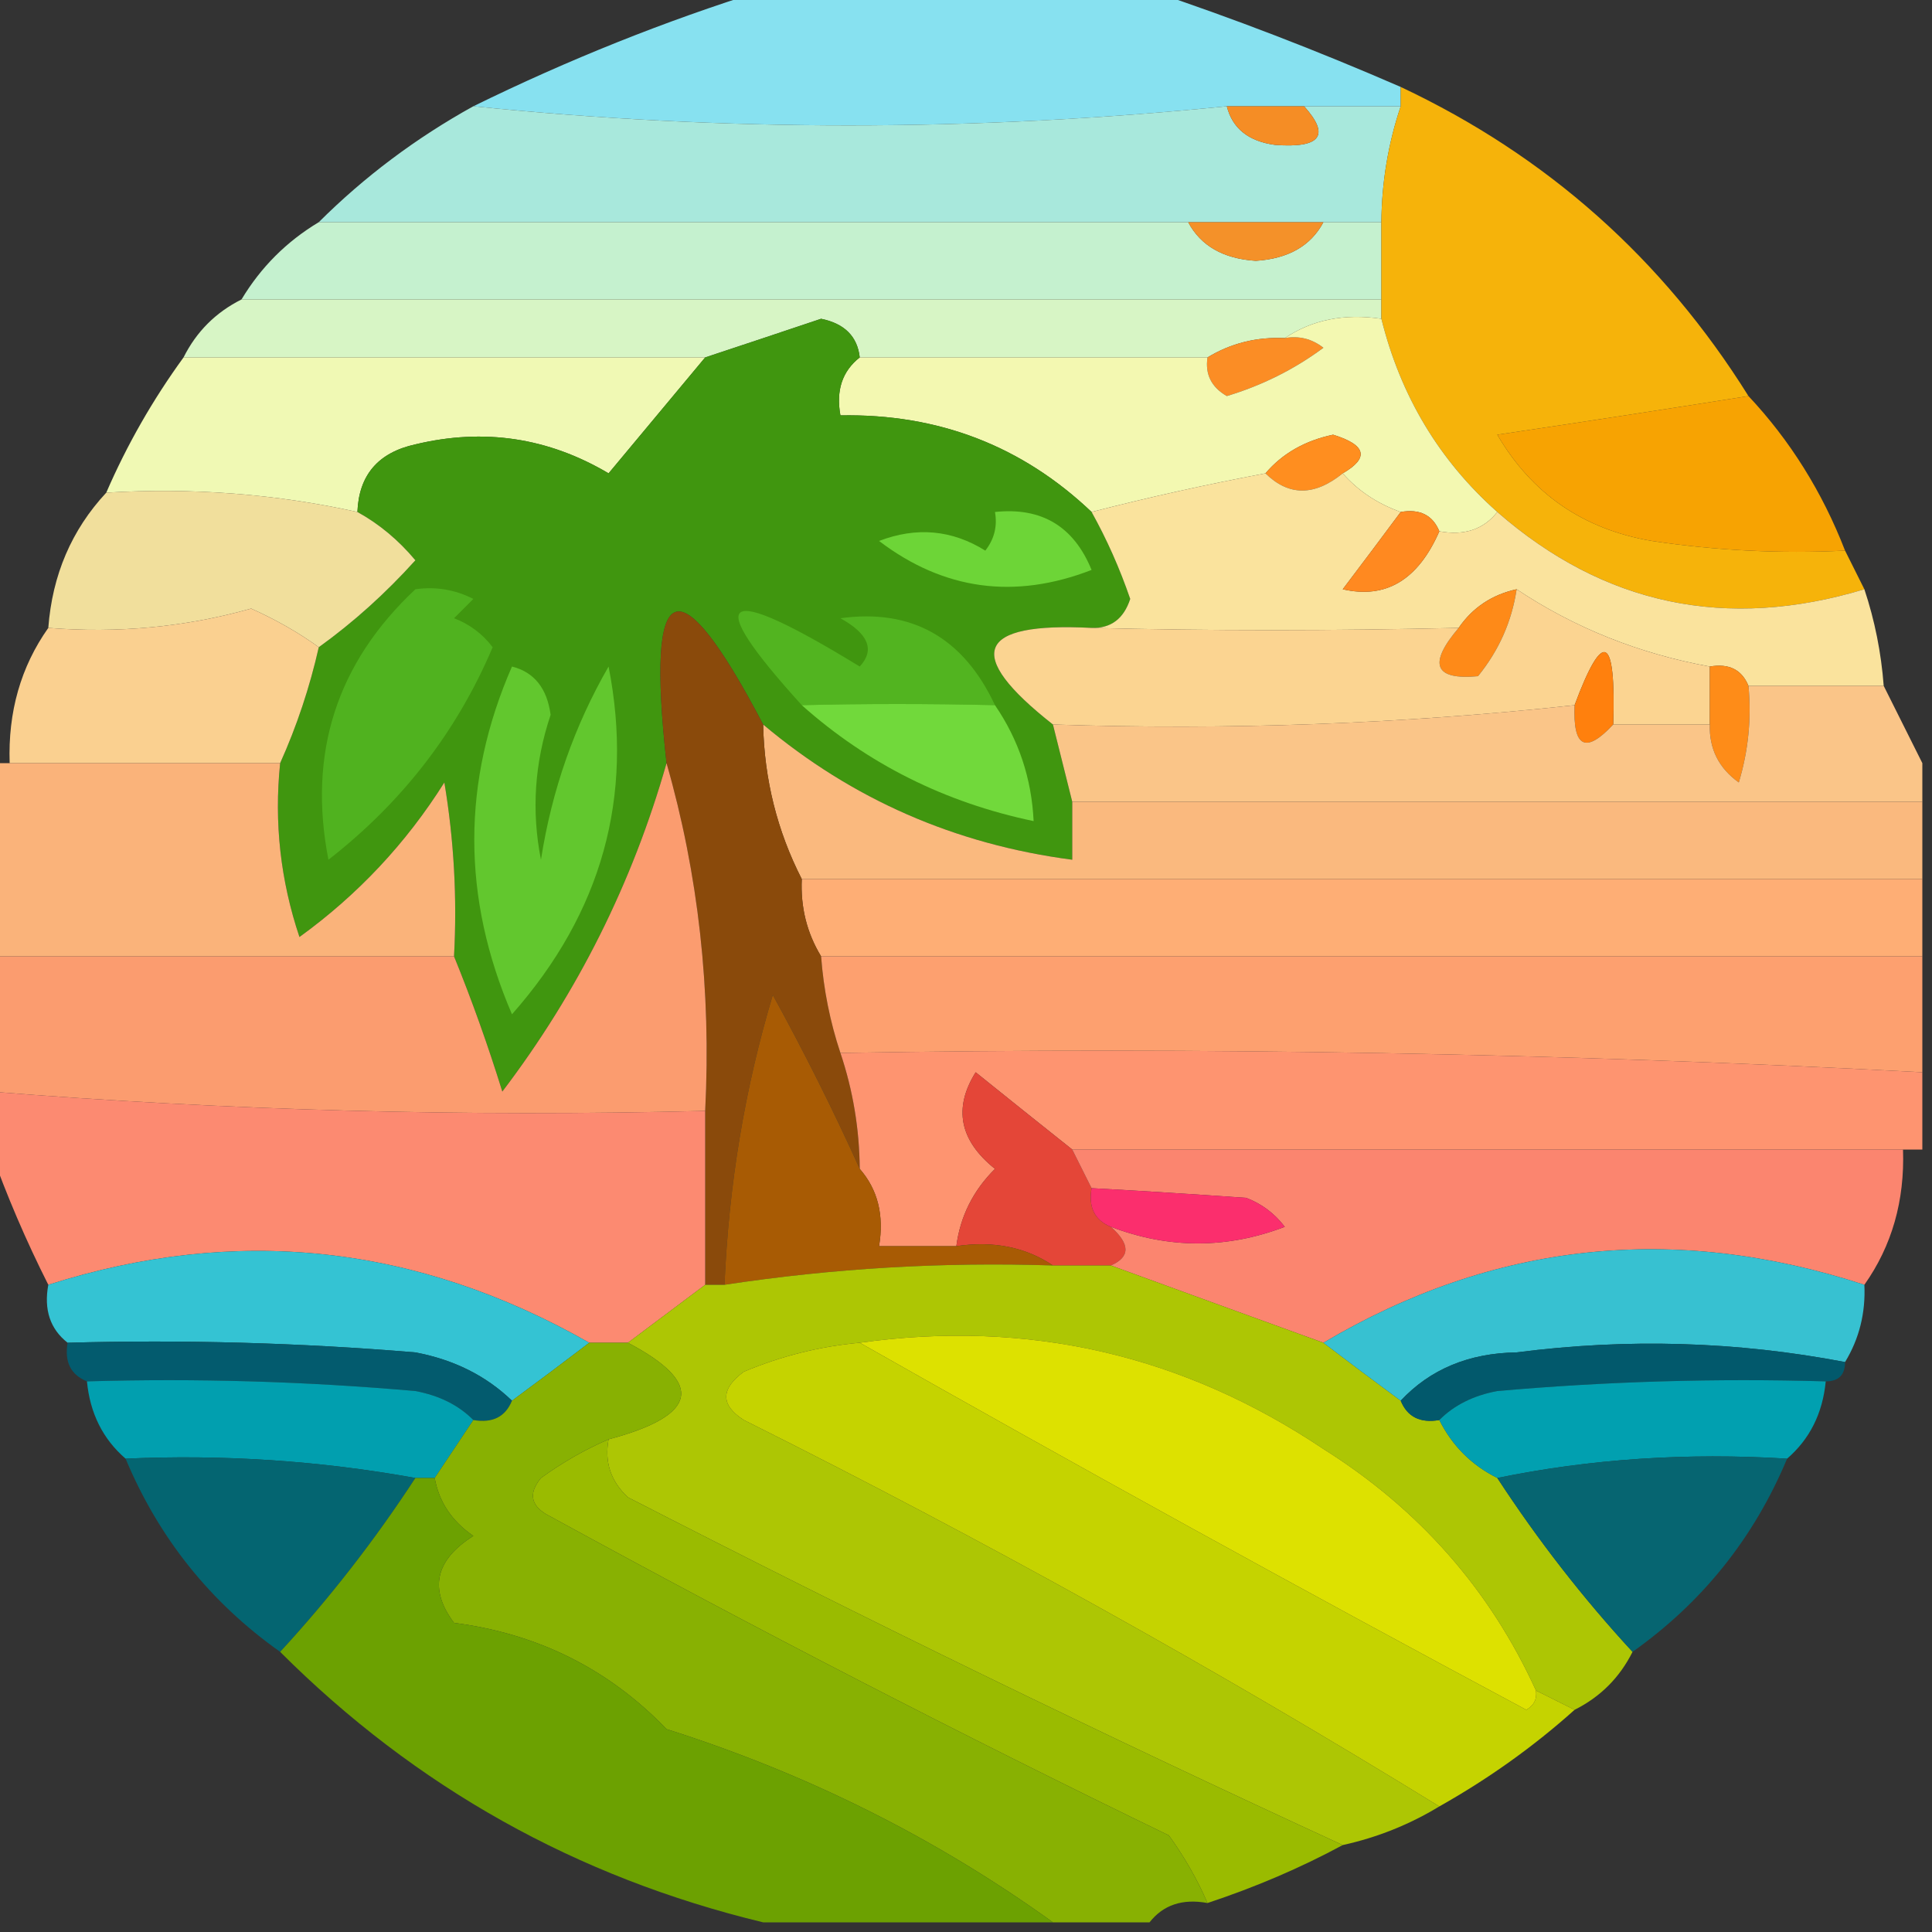 <?xml version="1.0" encoding="UTF-8"?>
<!DOCTYPE svg PUBLIC "-//W3C//DTD SVG 1.1//EN" "http://www.w3.org/Graphics/SVG/1.1/DTD/svg11.dtd">
<svg xmlns="http://www.w3.org/2000/svg" version="1.1" width="100px" height="100px" style="shape-rendering:geometricPrecision; text-rendering:geometricPrecision; image-rendering:optimizeQuality; fill-rule:evenodd; clip-rule:evenodd" xmlns:xlink="http://www.w3.org/1999/xlink">
<rect width="100%" height="100%" fill="#333333" stroke="none"/>
<g><path style="opacity:1" fill="#87e1f0" d="M 39.5,-0.5 C 46.167,-0.5 52.833,-0.5 59.5,-0.5C 63.83,0.947 68.163,2.614 72.5,4.5C 72.5,4.833 72.5,5.167 72.5,5.5C 70.833,5.5 69.167,5.5 67.5,5.5C 66.167,5.5 64.833,5.5 63.5,5.5C 50.402,6.821 37.402,6.821 24.5,5.5C 29.423,3.086 34.423,1.086 39.5,-0.5 Z"/></g>
<g><path style="opacity:0.992" fill="#a9e9dd" d="M 24.5,5.5 C 37.402,6.821 50.402,6.821 63.5,5.5C 63.791,6.649 64.624,7.316 66,7.5C 68.359,7.676 68.859,7.009 67.5,5.5C 69.167,5.5 70.833,5.5 72.5,5.5C 71.85,7.435 71.517,9.435 71.5,11.5C 70.5,11.5 69.5,11.5 68.5,11.5C 66.167,11.5 63.833,11.5 61.5,11.5C 46.5,11.5 31.5,11.5 16.5,11.5C 18.86,9.147 21.526,7.147 24.5,5.5 Z"/></g>
<g><path style="opacity:1" fill="#f58d25" d="M 63.5,5.5 C 64.833,5.5 66.167,5.5 67.5,5.5C 68.859,7.009 68.359,7.676 66,7.5C 64.624,7.316 63.791,6.649 63.5,5.5 Z"/></g>
<g><path style="opacity:0.999" fill="#c5f1cf" d="M 16.5,11.5 C 31.5,11.5 46.5,11.5 61.5,11.5C 62.152,12.725 63.319,13.392 65,13.5C 66.681,13.392 67.848,12.725 68.5,11.5C 69.5,11.5 70.5,11.5 71.5,11.5C 71.5,12.833 71.5,14.167 71.5,15.5C 51.833,15.5 32.167,15.5 12.5,15.5C 13.5,13.833 14.833,12.5 16.5,11.5 Z"/></g>
<g><path style="opacity:1" fill="#f49129" d="M 61.5,11.5 C 63.833,11.5 66.167,11.5 68.5,11.5C 67.848,12.725 66.681,13.392 65,13.5C 63.319,13.392 62.152,12.725 61.5,11.5 Z"/></g>
<g><path style="opacity:1" fill="#d7f5c5" d="M 12.5,15.5 C 32.167,15.5 51.833,15.5 71.5,15.5C 71.5,15.833 71.5,16.167 71.5,16.5C 69.585,16.215 67.919,16.549 66.5,17.5C 65.041,17.433 63.708,17.766 62.5,18.5C 56.5,18.5 50.5,18.5 44.5,18.5C 44.38,17.414 43.713,16.747 42.5,16.5C 40.484,17.178 38.484,17.844 36.5,18.5C 27.5,18.5 18.5,18.5 9.5,18.5C 10.167,17.167 11.167,16.167 12.5,15.5 Z"/></g>
<g><path style="opacity:0.96" fill="#feb809" d="M 72.5,4.5 C 80.064,8.063 86.064,13.396 90.5,20.5C 86.316,21.166 81.982,21.833 77.5,22.5C 79.293,25.566 81.96,27.4 85.5,28C 88.817,28.498 92.15,28.665 95.5,28.5C 95.833,29.167 96.167,29.833 96.5,30.5C 89.359,32.654 83.025,31.321 77.5,26.5C 74.496,23.834 72.496,20.501 71.5,16.5C 71.5,16.167 71.5,15.833 71.5,15.5C 71.5,14.167 71.5,12.833 71.5,11.5C 71.517,9.435 71.85,7.435 72.5,5.5C 72.5,5.167 72.5,4.833 72.5,4.5 Z"/></g>
<g><path style="opacity:1" fill="#fb8d25" d="M 66.5,17.5 C 67.239,17.369 67.906,17.536 68.5,18C 67,19.114 65.333,19.948 63.5,20.5C 62.703,20.043 62.369,19.376 62.5,18.5C 63.708,17.766 65.041,17.433 66.5,17.5 Z"/></g>
<g><path style="opacity:1" fill="#f0f9b4" d="M 9.5,18.5 C 18.5,18.5 27.5,18.5 36.5,18.5C 34.831,20.509 33.164,22.509 31.5,24.5C 28.375,22.649 25.042,22.149 21.5,23C 19.574,23.422 18.574,24.589 18.5,26.5C 14.265,25.564 9.931,25.231 5.5,25.5C 6.569,23.031 7.902,20.698 9.5,18.5 Z"/></g>
<g><path style="opacity:1" fill="#f3f8b1" d="M 66.5,17.5 C 67.919,16.549 69.585,16.215 71.5,16.5C 72.496,20.501 74.496,23.834 77.5,26.5C 76.791,27.404 75.791,27.737 74.5,27.5C 74.158,26.662 73.492,26.328 72.5,26.5C 71.29,26.068 70.29,25.401 69.5,24.5C 70.885,23.698 70.718,23.031 69,22.5C 67.54,22.808 66.374,23.475 65.5,24.5C 62.39,25.088 59.39,25.755 56.5,26.5C 52.897,23.074 48.563,21.408 43.5,21.5C 43.263,20.209 43.596,19.209 44.5,18.5C 50.5,18.5 56.5,18.5 62.5,18.5C 62.369,19.376 62.703,20.043 63.5,20.5C 65.333,19.948 67,19.114 68.5,18C 67.906,17.536 67.239,17.369 66.5,17.5 Z"/></g>
<g><path style="opacity:1" fill="#ff8e1f" d="M 69.5,24.5 C 68.039,25.686 66.705,25.686 65.5,24.5C 66.374,23.475 67.54,22.808 69,22.5C 70.718,23.031 70.885,23.698 69.5,24.5 Z"/></g>
<g><path style="opacity:0.958" fill="#ffa800" d="M 90.5,20.5 C 92.653,22.794 94.32,25.46 95.5,28.5C 92.15,28.665 88.817,28.498 85.5,28C 81.96,27.4 79.293,25.566 77.5,22.5C 81.982,21.833 86.316,21.166 90.5,20.5 Z"/></g>
<g><path style="opacity:1" fill="#40960f" d="M 44.5,18.5 C 43.596,19.209 43.263,20.209 43.5,21.5C 48.563,21.408 52.897,23.074 56.5,26.5C 57.289,27.915 57.956,29.415 58.5,31C 58.164,32.03 57.497,32.53 56.5,32.5C 50.531,32.191 49.864,33.857 54.5,37.5C 54.833,38.833 55.167,40.167 55.5,41.5C 55.5,42.5 55.5,43.5 55.5,44.5C 49.442,43.707 44.109,41.374 39.5,37.5C 35.086,29.08 33.42,29.747 34.5,39.5C 32.732,45.702 29.899,51.369 26,56.5C 25.256,54.1 24.423,51.767 23.5,49.5C 23.665,46.482 23.498,43.482 23,40.5C 21.022,43.645 18.522,46.312 15.5,48.5C 14.516,45.572 14.183,42.572 14.5,39.5C 15.363,37.579 16.029,35.579 16.5,33.5C 18.296,32.207 19.962,30.707 21.5,29C 20.627,27.955 19.627,27.122 18.5,26.5C 18.574,24.589 19.574,23.422 21.5,23C 25.042,22.149 28.375,22.649 31.5,24.5C 33.164,22.509 34.831,20.509 36.5,18.5C 38.484,17.844 40.484,17.178 42.5,16.5C 43.713,16.747 44.38,17.414 44.5,18.5 Z"/></g>
<g><path style="opacity:1" fill="#6dd537" d="M 51.5,26.5 C 53.912,26.244 55.579,27.244 56.5,29.5C 52.514,31.044 48.847,30.544 45.5,28C 47.441,27.257 49.274,27.424 51,28.5C 51.464,27.906 51.631,27.239 51.5,26.5 Z"/></g>
<g><path style="opacity:0.963" fill="#f8e5a0" d="M 5.5,25.5 C 9.931,25.231 14.265,25.564 18.5,26.5C 19.627,27.122 20.627,27.955 21.5,29C 19.962,30.707 18.296,32.207 16.5,33.5C 15.469,32.752 14.302,32.085 13,31.5C 9.606,32.456 6.106,32.789 2.5,32.5C 2.707,29.759 3.707,27.426 5.5,25.5 Z"/></g>
<g><path style="opacity:1" fill="#fae39d" d="M 65.5,24.5 C 66.705,25.686 68.039,25.686 69.5,24.5C 70.29,25.401 71.29,26.068 72.5,26.5C 71.524,27.815 70.524,29.148 69.5,30.5C 71.733,31.016 73.4,30.016 74.5,27.5C 75.791,27.737 76.791,27.404 77.5,26.5C 83.025,31.321 89.359,32.654 96.5,30.5C 97.038,32.117 97.371,33.784 97.5,35.5C 95.167,35.5 92.833,35.5 90.5,35.5C 90.158,34.662 89.492,34.328 88.5,34.5C 84.838,33.835 81.505,32.502 78.5,30.5C 77.222,30.782 76.222,31.449 75.5,32.5C 68.943,32.653 62.61,32.653 56.5,32.5C 57.497,32.53 58.164,32.03 58.5,31C 57.956,29.415 57.289,27.915 56.5,26.5C 59.39,25.755 62.39,25.088 65.5,24.5 Z"/></g>
<g><path style="opacity:1" fill="#ff8920" d="M 72.5,26.5 C 73.492,26.328 74.158,26.662 74.5,27.5C 73.4,30.016 71.733,31.016 69.5,30.5C 70.524,29.148 71.524,27.815 72.5,26.5 Z"/></g>
<g><path style="opacity:1" fill="#fe8a18" d="M 78.5,30.5 C 78.249,32.17 77.582,33.67 76.5,35C 74.239,35.207 73.905,34.374 75.5,32.5C 76.222,31.449 77.222,30.782 78.5,30.5 Z"/></g>
<g><path style="opacity:1" fill="#50b21f" d="M 21.5,30.5 C 22.552,30.351 23.552,30.517 24.5,31C 24.167,31.333 23.833,31.667 23.5,32C 24.308,32.308 24.975,32.808 25.5,33.5C 23.652,37.858 20.818,41.525 17,44.5C 15.924,38.989 17.424,34.323 21.5,30.5 Z"/></g>
<g><path style="opacity:1" fill="#52b420" d="M 51.5,36.5 C 48.087,36.42 44.753,36.42 41.5,36.5C 36.289,30.752 37.289,30.085 44.5,34.5C 45.293,33.645 44.96,32.811 43.5,32C 47.189,31.494 49.856,32.994 51.5,36.5 Z"/></g>
<g><path style="opacity:1" fill="#fbd491" d="M 78.5,30.5 C 81.505,32.502 84.838,33.835 88.5,34.5C 88.5,35.5 88.5,36.5 88.5,37.5C 86.833,37.5 85.167,37.5 83.5,37.5C 83.646,32.863 82.979,32.53 81.5,36.5C 72.584,37.471 63.584,37.804 54.5,37.5C 49.864,33.857 50.531,32.191 56.5,32.5C 62.61,32.653 68.943,32.653 75.5,32.5C 73.905,34.374 74.239,35.207 76.5,35C 77.582,33.67 78.249,32.17 78.5,30.5 Z"/></g>
<g><path style="opacity:1" fill="#ff800d" d="M 83.5,37.5 C 82.076,39.031 81.409,38.698 81.5,36.5C 82.979,32.53 83.646,32.863 83.5,37.5 Z"/></g>
<g><path style="opacity:1" fill="#fe8c18" d="M 88.5,34.5 C 89.492,34.328 90.158,34.662 90.5,35.5C 90.66,37.199 90.493,38.866 90,40.5C 88.961,39.756 88.461,38.756 88.5,37.5C 88.5,36.5 88.5,35.5 88.5,34.5 Z"/></g>
<g><path style="opacity:0.995" fill="#fbd191" d="M 16.5,33.5 C 16.029,35.579 15.363,37.579 14.5,39.5C 9.833,39.5 5.167,39.5 0.5,39.5C 0.41,36.848 1.076,34.514 2.5,32.5C 6.106,32.789 9.606,32.456 13,31.5C 14.302,32.085 15.469,32.752 16.5,33.5 Z"/></g>
<g><path style="opacity:1" fill="#71d93b" d="M 51.5,36.5 C 52.73,38.297 53.396,40.297 53.5,42.5C 48.914,41.54 44.914,39.54 41.5,36.5C 44.753,36.42 48.087,36.42 51.5,36.5 Z"/></g>
<g><path style="opacity:0.989" fill="#fcc789" d="M 90.5,35.5 C 92.833,35.5 95.167,35.5 97.5,35.5C 98.167,36.833 98.833,38.167 99.5,39.5C 99.5,40.167 99.5,40.833 99.5,41.5C 84.833,41.5 70.167,41.5 55.5,41.5C 55.167,40.167 54.833,38.833 54.5,37.5C 63.584,37.804 72.584,37.471 81.5,36.5C 81.409,38.698 82.076,39.031 83.5,37.5C 85.167,37.5 86.833,37.5 88.5,37.5C 88.461,38.756 88.961,39.756 90,40.5C 90.493,38.866 90.66,37.199 90.5,35.5 Z"/></g>
<g><path style="opacity:0.989" fill="#fcbb7f" d="M 39.5,37.5 C 44.109,41.374 49.442,43.707 55.5,44.5C 55.5,43.5 55.5,42.5 55.5,41.5C 70.167,41.5 84.833,41.5 99.5,41.5C 99.5,42.833 99.5,44.167 99.5,45.5C 80.167,45.5 60.833,45.5 41.5,45.5C 40.226,43.008 39.56,40.341 39.5,37.5 Z"/></g>
<g><path style="opacity:1" fill="#62c72e" d="M 26.5,34.5 C 27.649,34.791 28.316,35.624 28.5,37C 27.668,39.478 27.501,41.978 28,44.5C 28.561,40.905 29.728,37.572 31.5,34.5C 32.82,41.23 31.153,47.23 26.5,52.5C 23.898,46.454 23.898,40.454 26.5,34.5 Z"/></g>
<g><path style="opacity:0.99" fill="#fcb57b" d="M -0.5,39.5 C -0.167,39.5 0.167,39.5 0.5,39.5C 5.167,39.5 9.833,39.5 14.5,39.5C 14.183,42.572 14.516,45.572 15.5,48.5C 18.522,46.312 21.022,43.645 23,40.5C 23.498,43.482 23.665,46.482 23.5,49.5C 15.5,49.5 7.5,49.5 -0.5,49.5C -0.5,46.167 -0.5,42.833 -0.5,39.5 Z"/></g>
<g><path style="opacity:0.999" fill="#feae75" d="M 41.5,45.5 C 60.833,45.5 80.167,45.5 99.5,45.5C 99.5,46.833 99.5,48.167 99.5,49.5C 80.5,49.5 61.5,49.5 42.5,49.5C 41.766,48.292 41.433,46.959 41.5,45.5 Z"/></g>
<g><path style="opacity:1" fill="#8a4a0b" d="M 39.5,37.5 C 39.56,40.341 40.226,43.008 41.5,45.5C 41.433,46.959 41.766,48.292 42.5,49.5C 42.629,51.216 42.962,52.883 43.5,54.5C 44.15,56.435 44.483,58.435 44.5,60.5C 43.152,57.508 41.652,54.508 40,51.5C 38.553,56.319 37.72,61.319 37.5,66.5C 37.167,66.5 36.833,66.5 36.5,66.5C 36.5,63.5 36.5,60.5 36.5,57.5C 36.816,51.25 36.15,45.25 34.5,39.5C 33.42,29.747 35.086,29.08 39.5,37.5 Z"/></g>
<g><path style="opacity:0.995" fill="#fea170" d="M 42.5,49.5 C 61.5,49.5 80.5,49.5 99.5,49.5C 99.5,51.5 99.5,53.5 99.5,55.5C 80.91,54.514 62.243,54.18 43.5,54.5C 42.962,52.883 42.629,51.216 42.5,49.5 Z"/></g>
<g><path style="opacity:0.992" fill="#fd9d70" d="M 34.5,39.5 C 36.15,45.25 36.816,51.25 36.5,57.5C 24.087,57.813 11.753,57.479 -0.5,56.5C -0.5,54.167 -0.5,51.833 -0.5,49.5C 7.5,49.5 15.5,49.5 23.5,49.5C 24.423,51.767 25.256,54.1 26,56.5C 29.899,51.369 32.732,45.702 34.5,39.5 Z"/></g>
<g><path style="opacity:0.997" fill="#fe9470" d="M 43.5,54.5 C 62.243,54.18 80.91,54.514 99.5,55.5C 99.5,56.833 99.5,58.167 99.5,59.5C 99.167,59.5 98.833,59.5 98.5,59.5C 84.167,59.5 69.833,59.5 55.5,59.5C 53.852,58.19 52.186,56.857 50.5,55.5C 49.334,57.365 49.667,59.032 51.5,60.5C 50.37,61.622 49.703,62.956 49.5,64.5C 48.167,64.5 46.833,64.5 45.5,64.5C 45.768,62.901 45.434,61.568 44.5,60.5C 44.483,58.435 44.15,56.435 43.5,54.5 Z"/></g>
<g><path style="opacity:1" fill="#e44638" d="M 55.5,59.5 C 55.833,60.167 56.167,60.833 56.5,61.5C 56.328,62.492 56.662,63.158 57.5,63.5C 58.506,64.396 58.506,65.062 57.5,65.5C 56.5,65.5 55.5,65.5 54.5,65.5C 53.081,64.549 51.415,64.216 49.5,64.5C 49.703,62.956 50.37,61.622 51.5,60.5C 49.667,59.032 49.334,57.365 50.5,55.5C 52.186,56.857 53.852,58.19 55.5,59.5 Z"/></g>
<g><path style="opacity:0.989" fill="#fe8b72" d="M -0.5,56.5 C 11.753,57.479 24.087,57.813 36.5,57.5C 36.5,60.5 36.5,63.5 36.5,66.5C 35.167,67.5 33.833,68.5 32.5,69.5C 31.833,69.5 31.167,69.5 30.5,69.5C 21.551,64.405 12.218,63.405 2.5,66.5C 1.349,64.221 0.349,61.888 -0.5,59.5C -0.5,58.5 -0.5,57.5 -0.5,56.5 Z"/></g>
<g><path style="opacity:1" fill="#a85b04" d="M 44.5,60.5 C 45.434,61.568 45.768,62.901 45.5,64.5C 46.833,64.5 48.167,64.5 49.5,64.5C 51.415,64.216 53.081,64.549 54.5,65.5C 48.788,65.313 43.121,65.646 37.5,66.5C 37.72,61.319 38.553,56.319 40,51.5C 41.652,54.508 43.152,57.508 44.5,60.5 Z"/></g>
<g><path style="opacity:0.995" fill="#fc8670" d="M 55.5,59.5 C 69.833,59.5 84.167,59.5 98.5,59.5C 98.591,62.152 97.924,64.486 96.5,66.5C 86.639,63.285 77.306,64.285 68.5,69.5C 64.747,68.141 61.081,66.807 57.5,65.5C 58.506,65.062 58.506,64.396 57.5,63.5C 60.502,64.644 63.502,64.644 66.5,63.5C 65.975,62.808 65.308,62.308 64.5,62C 61.639,61.8 58.972,61.633 56.5,61.5C 56.167,60.833 55.833,60.167 55.5,59.5 Z"/></g>
<g><path style="opacity:1" fill="#fb2e6d" d="M 56.5,61.5 C 58.972,61.633 61.639,61.8 64.5,62C 65.308,62.308 65.975,62.808 66.5,63.5C 63.502,64.644 60.502,64.644 57.5,63.5C 56.662,63.158 56.328,62.492 56.5,61.5 Z"/></g>
<g><path style="opacity:0.99" fill="#35c5d5" d="M 30.5,69.5 C 29.205,70.488 27.872,71.488 26.5,72.5C 25.158,71.207 23.491,70.374 21.5,70C 15.509,69.501 9.509,69.334 3.5,69.5C 2.596,68.791 2.263,67.791 2.5,66.5C 12.218,63.405 21.551,64.405 30.5,69.5 Z"/></g>
<g><path style="opacity:1" fill="#adc604" d="M 54.5,65.5 C 55.5,65.5 56.5,65.5 57.5,65.5C 61.081,66.807 64.747,68.141 68.5,69.5C 69.795,70.488 71.128,71.488 72.5,72.5C 72.842,73.338 73.508,73.672 74.5,73.5C 75.167,74.833 76.167,75.833 77.5,76.5C 79.603,79.72 81.936,82.72 84.5,85.5C 83.833,86.833 82.833,87.833 81.5,88.5C 80.833,88.167 80.167,87.833 79.5,87.5C 77.124,82.285 73.457,78.118 68.5,75C 61.214,70.117 53.214,68.284 44.5,69.5C 42.436,69.687 40.436,70.187 38.5,71C 37.289,71.893 37.289,72.726 38.5,73.5C 50.885,79.687 62.885,86.354 74.5,93.5C 72.951,94.441 71.284,95.108 69.5,95.5C 57.046,89.773 44.713,83.773 32.5,77.5C 31.614,76.675 31.281,75.675 31.5,74.5C 36.151,73.265 36.484,71.598 32.5,69.5C 33.833,68.5 35.167,67.5 36.5,66.5C 36.833,66.5 37.167,66.5 37.5,66.5C 43.121,65.646 48.788,65.313 54.5,65.5 Z"/></g>
<g><path style="opacity:0.99" fill="#38c3d3" d="M 96.5,66.5 C 96.567,67.959 96.234,69.292 95.5,70.5C 89.885,69.427 84.218,69.26 78.5,70C 76.026,70.037 74.026,70.87 72.5,72.5C 71.128,71.488 69.795,70.488 68.5,69.5C 77.306,64.285 86.639,63.285 96.5,66.5 Z"/></g>
<g><path style="opacity:0.999" fill="#035b6e" d="M 3.5,69.5 C 9.509,69.334 15.509,69.501 21.5,70C 23.491,70.374 25.158,71.207 26.5,72.5C 26.158,73.338 25.492,73.672 24.5,73.5C 23.738,72.732 22.738,72.232 21.5,72C 15.843,71.501 10.176,71.334 4.5,71.5C 3.662,71.158 3.328,70.492 3.5,69.5 Z"/></g>
<g><path style="opacity:0.999" fill="#02596c" d="M 95.5,70.5 C 95.5,71.167 95.167,71.5 94.5,71.5C 88.824,71.334 83.157,71.501 77.5,72C 76.263,72.232 75.263,72.732 74.5,73.5C 73.508,73.672 72.842,73.338 72.5,72.5C 74.026,70.87 76.026,70.037 78.5,70C 84.218,69.26 89.885,69.427 95.5,70.5 Z"/></g>
<g><path style="opacity:0.977" fill="#00a2b2" d="M 4.5,71.5 C 10.176,71.334 15.843,71.501 21.5,72C 22.738,72.232 23.738,72.732 24.5,73.5C 23.833,74.5 23.167,75.5 22.5,76.5C 22.167,76.5 21.833,76.5 21.5,76.5C 16.562,75.608 11.562,75.274 6.5,75.5C 5.326,74.486 4.66,73.153 4.5,71.5 Z"/></g>
<g><path style="opacity:1" fill="#c5d300" d="M 44.5,69.5 C 55.786,75.9 67.287,82.233 79,88.5C 79.399,88.272 79.565,87.938 79.5,87.5C 80.167,87.833 80.833,88.167 81.5,88.5C 79.38,90.4 77.047,92.066 74.5,93.5C 62.885,86.354 50.885,79.687 38.5,73.5C 37.289,72.726 37.289,71.893 38.5,71C 40.436,70.187 42.436,69.687 44.5,69.5 Z"/></g>
<g><path style="opacity:0.977" fill="#00a3b3" d="M 94.5,71.5 C 94.34,73.153 93.674,74.486 92.5,75.5C 87.305,75.18 82.305,75.513 77.5,76.5C 76.167,75.833 75.167,74.833 74.5,73.5C 75.263,72.732 76.263,72.232 77.5,72C 83.157,71.501 88.824,71.334 94.5,71.5 Z"/></g>
<g><path style="opacity:0.961" fill="#036774" d="M 6.5,75.5 C 11.562,75.274 16.562,75.608 21.5,76.5C 19.397,79.72 17.064,82.72 14.5,85.5C 10.883,82.936 8.216,79.603 6.5,75.5 Z"/></g>
<g><path style="opacity:0.961" fill="#056774" d="M 92.5,75.5 C 90.784,79.603 88.117,82.936 84.5,85.5C 81.936,82.72 79.603,79.72 77.5,76.5C 82.305,75.513 87.305,75.18 92.5,75.5 Z"/></g>
<g><path style="opacity:1" fill="#dde100" d="M 44.5,69.5 C 53.214,68.284 61.214,70.117 68.5,75C 73.457,78.118 77.124,82.285 79.5,87.5C 79.565,87.938 79.399,88.272 79,88.5C 67.287,82.233 55.786,75.9 44.5,69.5 Z"/></g>
<g><path style="opacity:1" fill="#9abb00" d="M 31.5,74.5 C 31.281,75.675 31.614,76.675 32.5,77.5C 44.713,83.773 57.046,89.773 69.5,95.5C 67.321,96.677 64.987,97.677 62.5,98.5C 61.972,97.279 61.305,96.113 60.5,95C 49.708,89.77 39.041,84.27 28.5,78.5C 27.479,77.998 27.312,77.332 28,76.5C 29.113,75.695 30.279,75.028 31.5,74.5 Z"/></g>
<g><path style="opacity:1" fill="#88b102" d="M 30.5,69.5 C 31.167,69.5 31.833,69.5 32.5,69.5C 36.484,71.598 36.151,73.265 31.5,74.5C 30.279,75.028 29.113,75.695 28,76.5C 27.312,77.332 27.479,77.998 28.5,78.5C 39.041,84.27 49.708,89.77 60.5,95C 61.305,96.113 61.972,97.279 62.5,98.5C 61.209,98.263 60.209,98.596 59.5,99.5C 57.833,99.5 56.167,99.5 54.5,99.5C 48.442,95.138 41.775,91.804 34.5,89.5C 31.512,86.393 27.845,84.56 23.5,84C 22.191,82.249 22.524,80.749 24.5,79.5C 23.388,78.735 22.721,77.735 22.5,76.5C 23.167,75.5 23.833,74.5 24.5,73.5C 25.492,73.672 26.158,73.338 26.5,72.5C 27.872,71.488 29.205,70.488 30.5,69.5 Z"/></g>
<g><path style="opacity:1" fill="#6ca101" d="M 21.5,76.5 C 21.833,76.5 22.167,76.5 22.5,76.5C 22.721,77.735 23.388,78.735 24.5,79.5C 22.524,80.749 22.191,82.249 23.5,84C 27.845,84.56 31.512,86.393 34.5,89.5C 41.775,91.804 48.442,95.138 54.5,99.5C 49.5,99.5 44.5,99.5 39.5,99.5C 29.85,97.175 21.517,92.509 14.5,85.5C 17.064,82.72 19.397,79.72 21.5,76.5 Z"/></g>
</svg>
